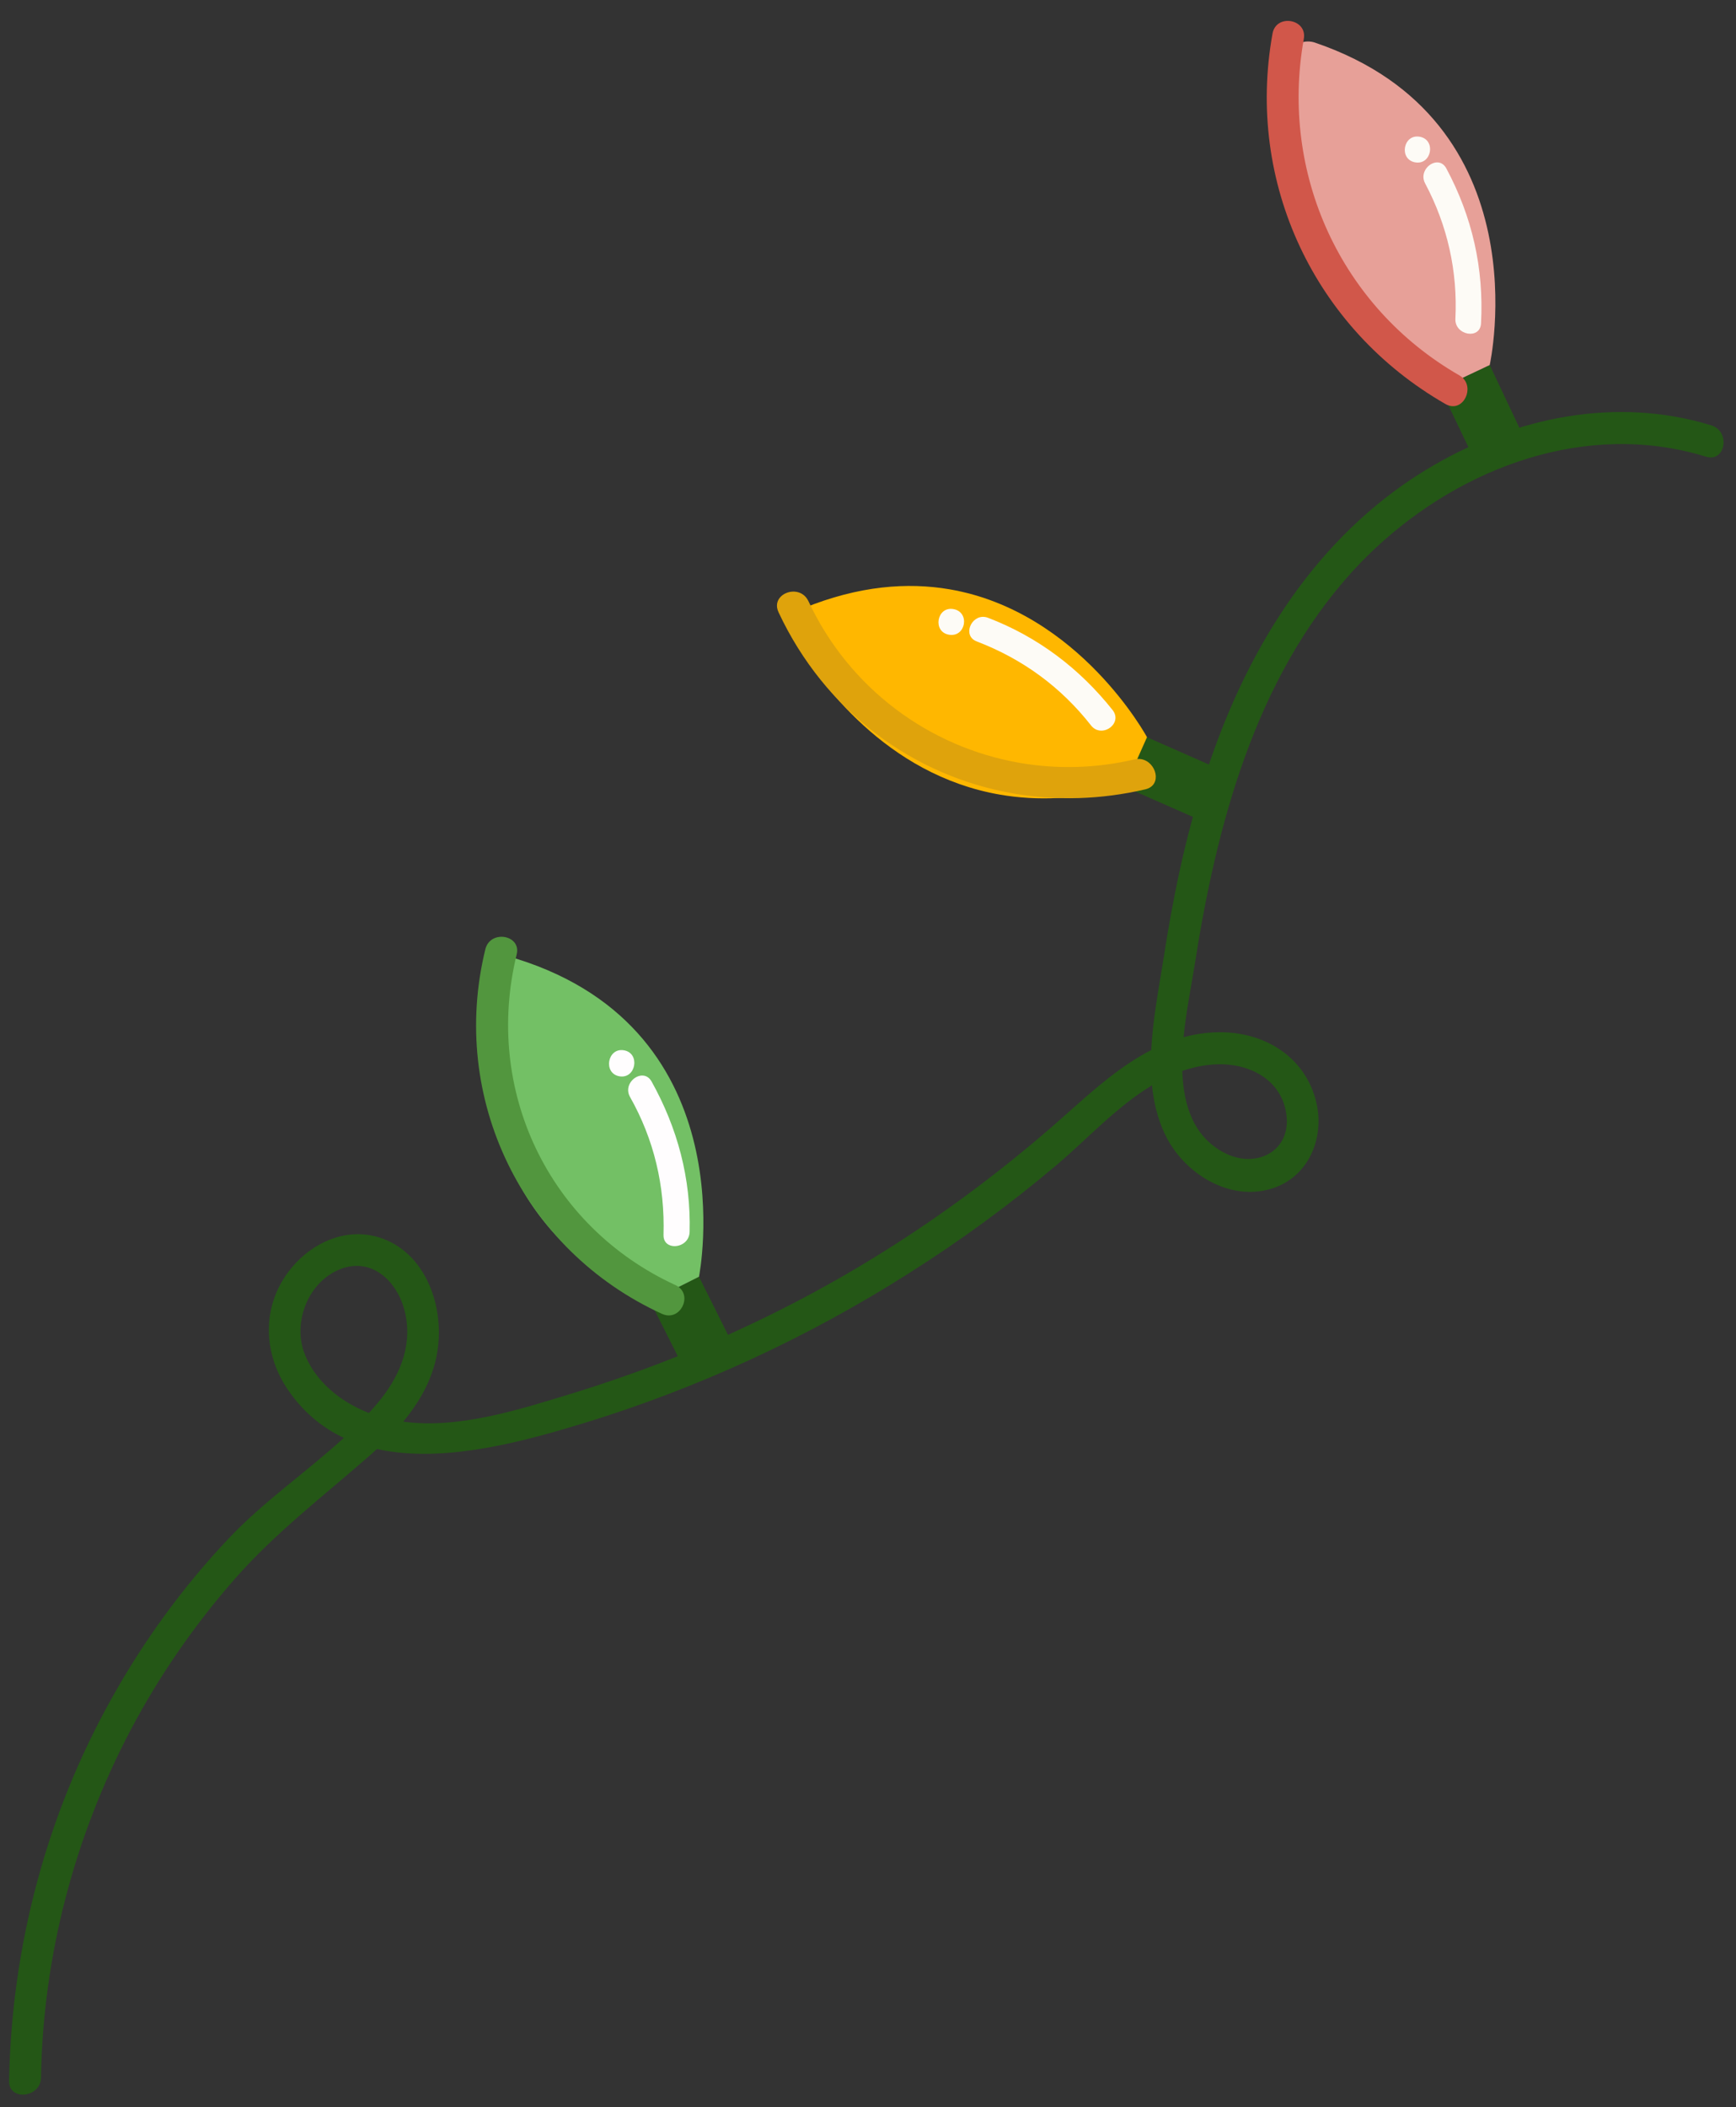 <?xml version="1.0" encoding="UTF-8"?>
<!-- Generated by Pixelmator Pro 2.4.5 -->
<svg width="272" height="330" viewBox="0 0 272 330" xmlns="http://www.w3.org/2000/svg" xmlns:xlink="http://www.w3.org/1999/xlink">
    <rect x="0" y="0" width="272" height="330" fill="#333333" stroke="none"/>
    <path id="Path-copy-16" fill="#245716" fill-rule="evenodd" stroke="none" d="M 57.805 221.293 C 57.75 221.27 57.695 221.25 57.64 221.227 C 53.258 219.5 49.149 216.178 47.569 211.589 C 45.932 206.624 48.519 200.443 53.63 198.65 C 54.815 198.247 55.934 198.171 56.966 198.349 C 60.373 198.936 62.819 202.298 63.518 205.826 C 64.621 211.063 62.468 215.798 59.177 219.729 C 58.731 220.26 58.272 220.78 57.805 221.293 Z M 194.322 181.4 C 193.477 181.254 192.618 180.965 191.781 180.52 C 186.979 177.985 185.421 173.09 185.245 167.727 L 185.245 167.727 C 186.772 167.202 188.361 166.85 190.027 166.722 C 191.177 166.627 192.344 166.676 193.471 166.871 C 197.302 167.531 200.686 169.87 201.469 174.043 C 202.46 179.186 198.577 182.134 194.322 181.4 Z M 3.116 328.014 C 4.557 328.263 6.39 327.314 6.425 325.415 C 6.726 306.378 11.656 287.654 20.506 270.879 C 25.018 262.356 30.518 254.426 36.871 247.193 C 43.147 240.069 50.425 234.513 57.512 228.32 C 58.032 227.868 58.551 227.409 59.061 226.94 L 59.061 226.94 C 59.507 227.039 59.958 227.127 60.411 227.205 C 70.454 228.937 82.159 225.715 91.268 222.952 C 109.234 217.479 126.405 209.556 142.241 199.52 C 150.425 194.363 158.287 188.606 165.69 182.345 C 170.335 178.389 175.025 173.276 180.493 169.984 L 180.493 169.984 C 180.759 172.616 181.369 175.177 182.5 177.583 C 184.552 181.993 188.936 185.652 193.781 186.487 C 195.325 186.754 196.919 186.733 198.497 186.357 C 204.826 184.897 207.709 178.402 206.188 172.424 C 204.696 166.544 199.942 162.896 194.303 161.924 C 193.235 161.74 192.136 161.652 191.018 161.664 C 189.074 161.68 187.222 161.961 185.447 162.448 L 185.447 162.448 C 185.839 158.385 186.662 154.398 187.158 151.272 C 190.56 129.423 196.598 106.389 211.839 89.562 C 224.382 75.805 243.257 67.01 261.769 70.201 C 263.616 70.519 265.461 70.957 267.295 71.521 C 267.418 71.561 267.538 71.59 267.655 71.61 C 270.415 72.086 271.074 67.536 268.139 66.622 C 266.207 66.025 264.26 65.564 262.304 65.227 C 247.48 62.672 232.178 67.31 219.844 75.926 C 204.142 86.96 194.404 103.944 188.681 121.985 C 185.684 131.257 183.74 140.771 182.256 150.426 C 181.558 154.847 180.612 159.673 180.382 164.449 L 180.382 164.449 C 175.77 166.821 171.674 170.389 167.755 173.885 C 152.65 187.451 135.784 198.891 117.395 207.515 C 108.389 211.798 99.021 215.353 89.52 218.275 C 81.45 220.73 71.914 223.837 63.18 222.654 L 63.18 222.654 C 66.219 218.988 68.458 214.764 68.726 209.826 C 69.094 203.809 66.609 197.058 60.873 194.367 C 59.919 193.923 58.95 193.622 57.983 193.456 C 53.073 192.609 48.178 195.156 45.136 199.253 C 41.017 204.804 41.244 211.958 45.073 217.601 C 47.497 221.173 50.504 223.611 53.872 225.194 L 53.872 225.194 C 47.986 230.585 41.216 235.213 35.743 241.04 C 28.679 248.516 22.544 256.943 17.53 265.928 C 7.255 284.279 1.82 304.864 1.418 325.892 C 1.392 327.168 2.167 327.851 3.116 328.014 Z"/>
    <path id="Path-copy-15" fill="#245716" fill-rule="evenodd" stroke="none" d="M 230.987 71.95 L 238.67 68.291 L 233.412 57.17 L 225.671 60.822 L 230.987 71.95 Z"/>
    <path id="Path-copy-14" fill="#e7a098" fill-rule="evenodd" stroke="none" d="M 225.671 60.822 L 233.412 57.17 C 233.412 57.17 241.96 18.883 206.007 6.665 C 205.846 6.614 205.683 6.572 205.52 6.544 C 203.714 6.233 201.928 7.416 201.601 9.312 C 199.871 19.348 197.43 47.259 225.671 60.822 Z"/>
    <path id="Path-copy-13" fill="#d1574a" fill-rule="evenodd" stroke="none" d="M 227.314 63.587 C 229.671 63.993 231.118 60.186 228.636 58.778 C 210.052 48.095 200.526 27.183 204.276 6.125 C 204.582 4.536 203.493 3.528 202.262 3.316 C 201.028 3.103 199.652 3.687 199.377 5.28 C 195.168 28.63 205.994 51.532 226.464 63.267 C 226.757 63.438 227.043 63.54 227.314 63.587 Z"/>
    <path id="Path-copy-12" fill="#fdfbf6" fill-rule="evenodd" stroke="none" d="M 229.971 52.238 C 230.978 52.411 232.006 51.934 232.052 50.612 C 232.504 41.997 230.667 33.959 226.621 26.392 C 226.319 25.823 225.895 25.534 225.442 25.456 C 224.032 25.213 222.354 27.009 223.299 28.738 C 226.788 35.295 228.402 42.507 228.035 49.92 C 227.965 51.224 228.957 52.063 229.971 52.238 Z"/>
    <path id="Path-copy-11" fill="#fdfbf6" fill-rule="evenodd" stroke="none" d="M 221.742 25.428 C 224.339 25.876 225.031 21.862 222.434 21.414 C 219.835 20.966 219.143 24.98 221.742 25.428 Z"/>
    <path id="Path-copy-10" fill="#245716" fill-rule="evenodd" stroke="none" d="M 187.601 128.245 L 191.013 120.443 L 179.714 115.456 L 176.243 123.248 L 187.601 128.245 Z"/>
    <path id="Path-copy-9" fill="#ffb700" fill-rule="evenodd" stroke="none" d="M 156.697 124.456 C 162.432 125.445 168.934 125.256 176.243 123.248 L 179.714 115.456 C 179.714 115.456 169.117 95.802 148.804 92.3 C 142.198 91.161 134.562 91.731 125.929 95.239 C 124.023 96.067 123.264 98.368 124.358 100.135 C 128.336 106.721 138.749 121.362 156.697 124.456 Z"/>
    <path id="Path-copy-8" fill="#dfa30c" fill-rule="evenodd" stroke="none" d="M 158.85 124.282 C 165.485 125.425 172.469 125.255 179.463 123.619 C 182.179 122.971 181.184 119.308 178.809 118.898 C 178.47 118.84 178.104 118.849 177.715 118.941 C 171.678 120.354 165.602 120.484 159.798 119.483 C 145.62 117.039 133.059 107.849 126.665 94.152 C 126.251 93.278 125.541 92.823 124.786 92.693 C 123.022 92.389 121.019 93.857 121.986 95.896 C 129.245 111.403 143.059 121.559 158.85 124.282 Z"/>
    <path id="Path-copy-7" fill="#fdfbf6" fill-rule="evenodd" stroke="none" d="M 172.217 114.403 C 173.833 114.682 175.599 112.89 174.359 111.249 C 169.165 104.699 162.605 99.738 154.791 96.75 C 154.651 96.699 154.513 96.662 154.379 96.639 C 152.149 96.254 150.738 99.604 153.056 100.465 C 160.241 103.221 166.233 107.6 170.968 113.645 C 171.328 114.09 171.767 114.326 172.217 114.403 Z"/>
    <path id="Path-copy-6" fill="#fdfbf6" fill-rule="evenodd" stroke="none" d="M 148.679 99.406 C 151.335 99.864 152.028 95.847 149.371 95.389 C 146.774 94.942 146.082 98.959 148.679 99.406 Z"/>
    <path id="Path-copy-5" fill="#245716" fill-rule="evenodd" stroke="none" d="M 107.435 214.857 L 115.031 210.999 L 109.519 199.957 L 101.864 203.804 L 107.435 214.857 Z"/>
    <path id="Path-copy-4" fill="#73c065" fill-rule="evenodd" stroke="none" d="M 101.864 203.804 L 109.519 199.957 C 109.519 199.957 117.239 161.527 80.956 150.166 C 80.799 150.115 80.641 150.074 80.483 150.047 C 78.673 149.735 76.872 150.972 76.599 152.88 C 75.164 162.967 73.322 190.92 101.864 203.804 Z"/>
    <path id="Path-copy-3" fill="#52963e" fill-rule="evenodd" stroke="none" d="M 104.397 205.983 C 106.948 206.422 108.522 202.515 105.828 201.267 C 85.942 192.123 75.769 170.731 80.951 149.496 C 81.337 147.952 80.308 146.97 79.082 146.758 C 77.856 146.547 76.438 147.107 76.049 148.651 C 70.325 171.982 81.904 195.803 103.715 205.767 C 103.947 205.873 104.177 205.945 104.397 205.983 Z"/>
    <path id="Path-copy-2" fill="#fffdfe" fill-rule="evenodd" stroke="none" d="M 105.325 195.134 C 106.491 195.336 107.995 194.556 108.05 192.954 C 108.274 184.605 106.172 176.703 102.085 169.371 C 101.774 168.825 101.348 168.546 100.895 168.468 C 99.449 168.219 97.742 170.029 98.694 171.767 C 102.469 178.435 104.19 185.723 103.961 193.405 C 103.926 194.44 104.554 195.001 105.325 195.134 Z"/>
    <path id="Path-copy" fill="#fffdfe" fill-rule="evenodd" stroke="none" d="M 97.056 168.566 C 99.653 169.013 100.356 164.939 97.759 164.492 C 95.162 164.044 94.459 168.118 97.056 168.566 Z"/>
</svg>
